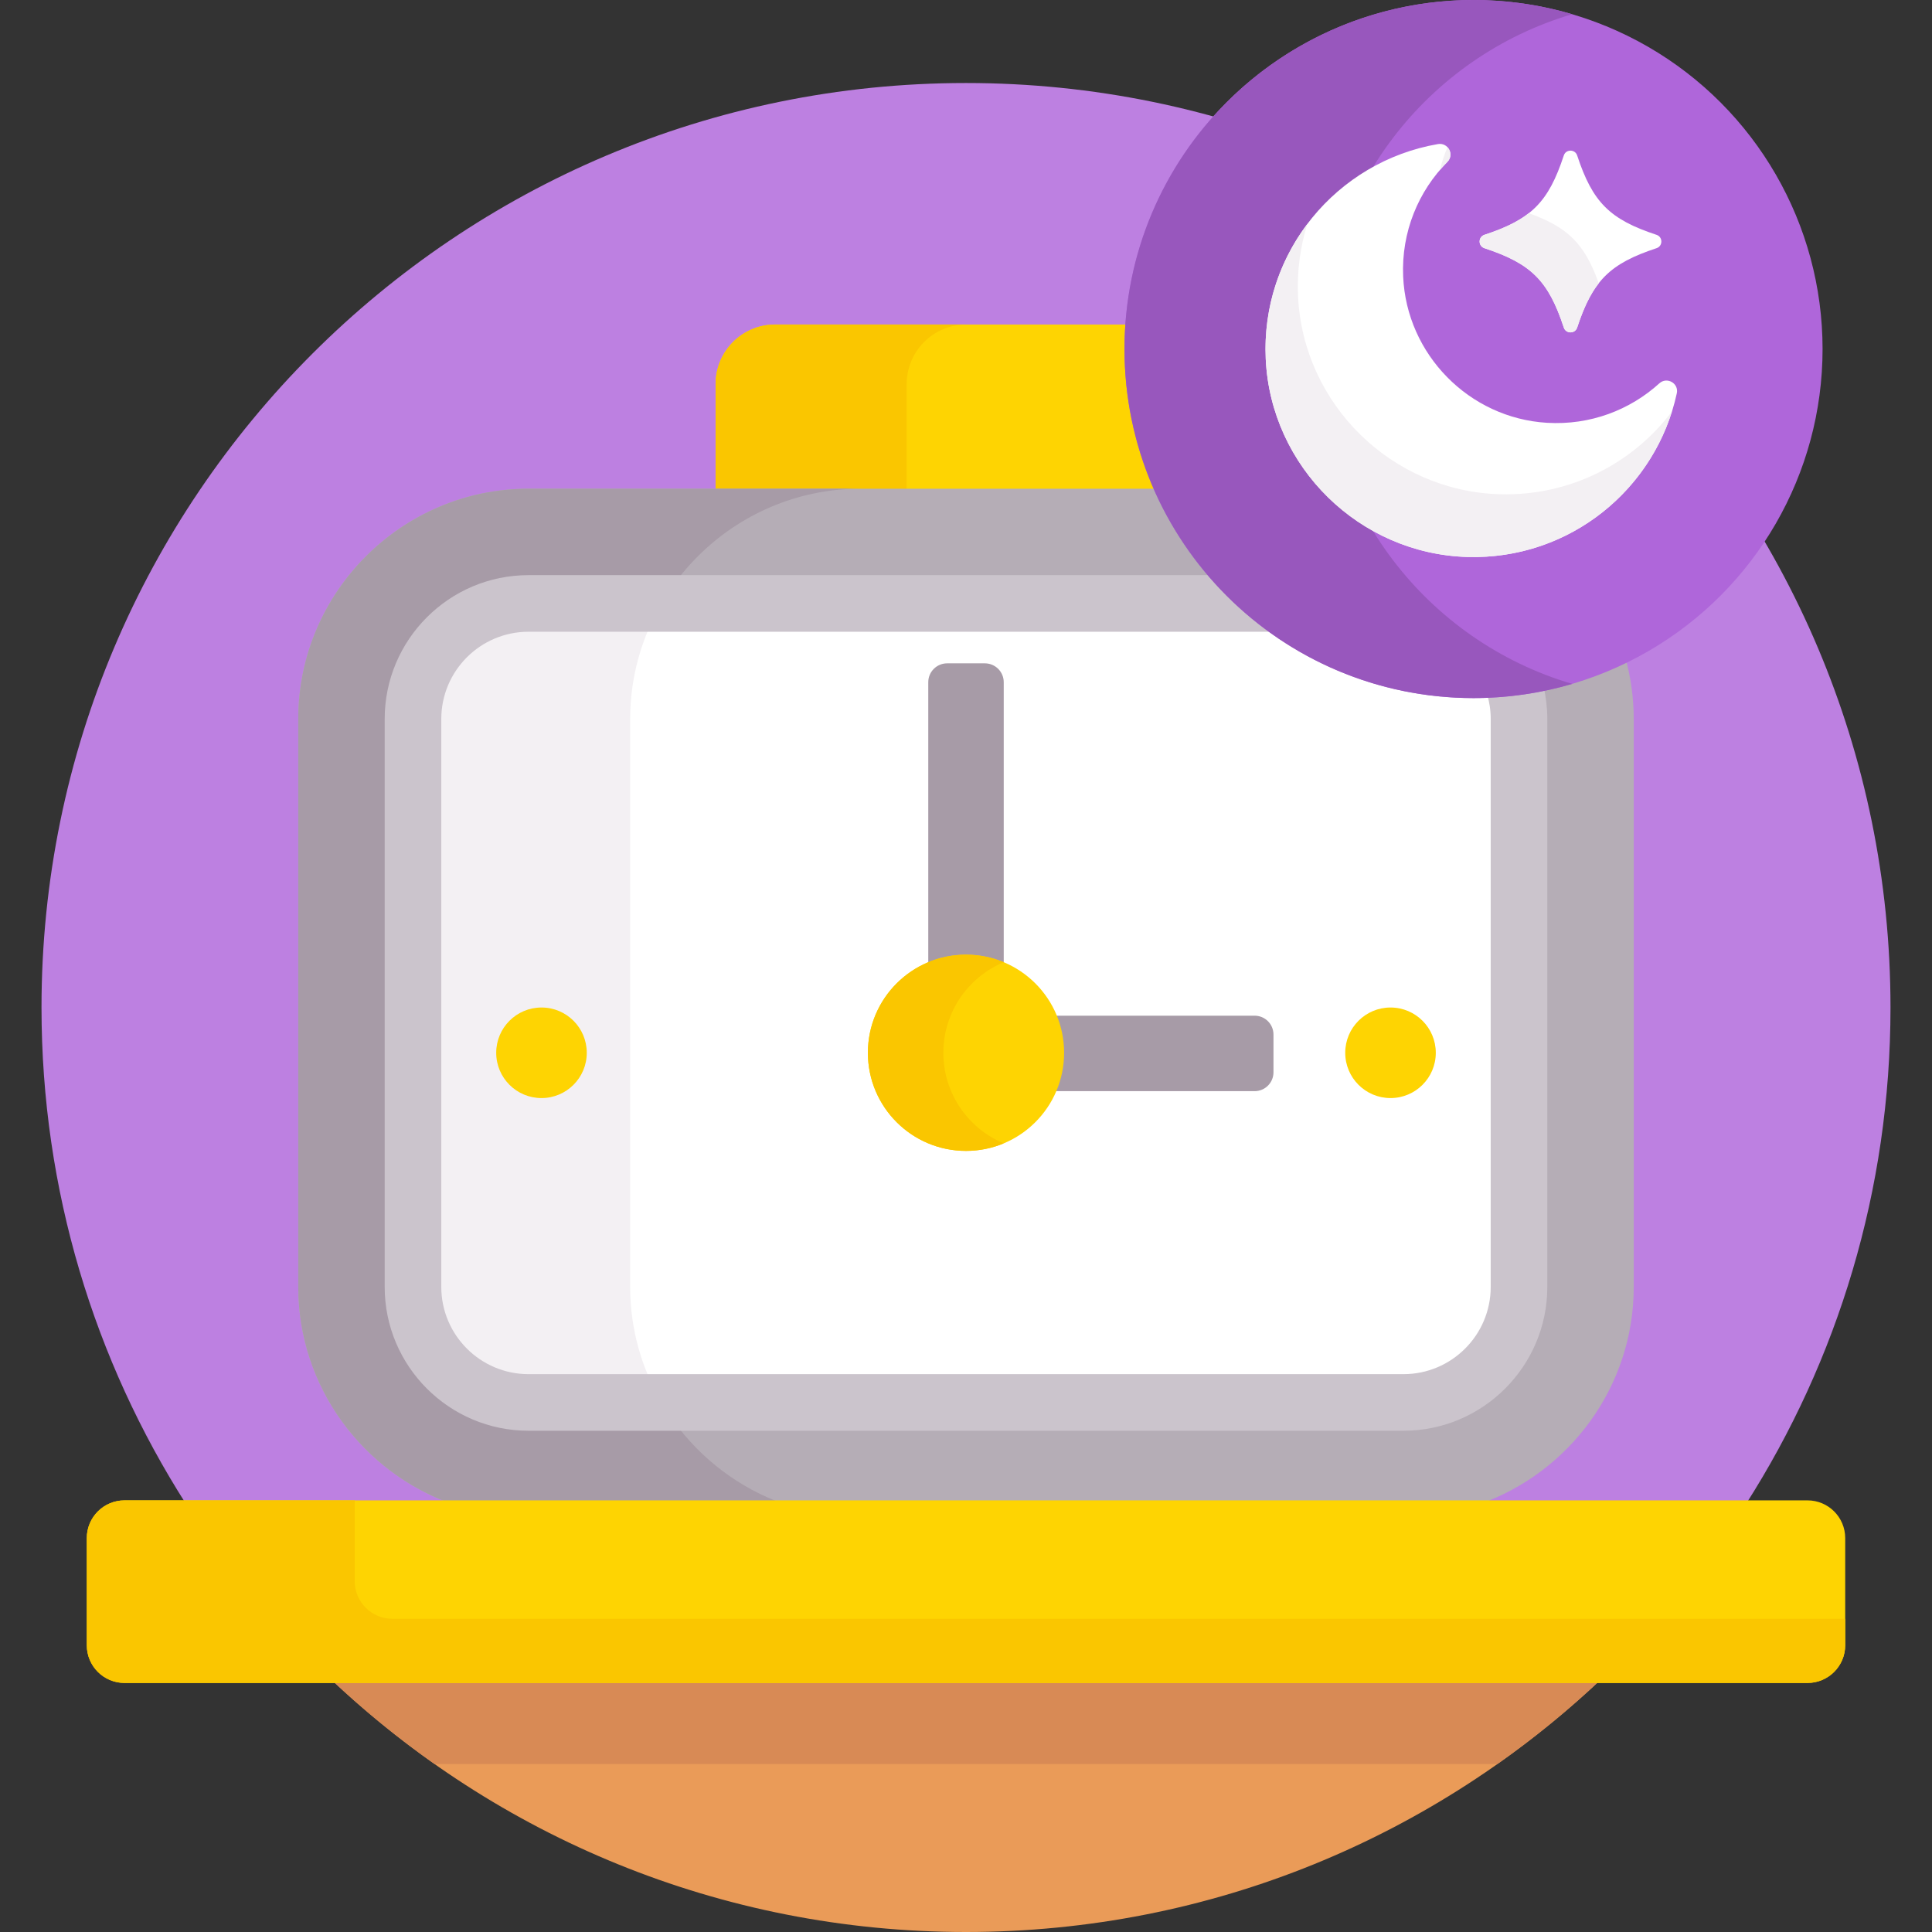 <svg id="Capa_1" enable-background="new 0 0 512 512" height="512" viewBox="0 0 512 512" width="512" xmlns="http://www.w3.org/2000/svg"><rect x="0" y="0" width="512" height="512" fill="#333333" stroke="none"/><g><g><g><path d="m462.678 398.611c24.259-38.016 38.322-83.17 38.322-131.611 0-135.31-109.69-245-245-245s-245 109.69-245 245c0 48.441 14.063 93.595 38.322 131.611z" fill="#bd80e1"/></g><g><path d="m87.665 445c43.896 41.527 103.138 67 168.335 67s124.438-25.473 168.335-67z" fill="#ea9b58"/></g><g><path d="m424.335 445h-336.67c8.602 8.138 17.798 15.652 27.508 22.485h281.647c9.711-6.835 18.912-14.346 27.515-22.485z" fill="#d88a55"/></g></g><path d="m307.279 130.513c-5.312-11.584-8.279-24.458-8.279-38.013 0-2.186.082-4.352.234-6.5h-93.793c-8.726 0-15.8 7.074-15.8 15.8v28.713z" fill="#fed402"/><path d="m240.282 130.513v-28.713c0-8.726 7.074-15.8 15.8-15.8h-50.641c-8.726 0-15.8 7.074-15.8 15.8v28.713z" fill="#fac600"/><g><path d="m119.904 398.611h272.192c23.731-8.374 40.862-31.059 40.862-57.562v-150.516c0-5.502-.751-10.834-2.133-15.914-12.172 6.002-25.861 9.381-40.325 9.381-37.286 0-69.43-22.421-83.671-54.487h-166.767c-33.561 0-61.02 27.459-61.02 61.02v150.516c0 26.503 17.131 49.188 40.862 57.562z" fill="#b5adb6"/><path d="m119.904 398.611h87.958c-23.731-8.374-40.862-31.059-40.862-57.562v-150.516c0-33.561 27.459-61.02 61.02-61.02h-87.958c-33.561 0-61.02 27.459-61.02 61.02v150.516c0 26.503 17.131 49.188 40.862 57.562z" fill="#a79ba7"/><path d="m390.5 184c-23.799 0-45.503-9.136-61.795-24.082h-188.643c-16.881 0-30.615 13.735-30.615 30.615v150.515c0 16.881 13.734 30.615 30.615 30.615h231.876c16.881 0 30.615-13.735 30.615-30.615v-150.515c0-2.487-.305-4.902-.867-7.218-3.668.449-7.4.685-11.186.685z" fill="#fff"/><path d="m167 341.049v-150.516c0-11.141 3.04-21.6 8.31-30.615h-35.248c-16.881 0-30.615 13.735-30.615 30.615v150.515c0 16.881 13.734 30.615 30.615 30.615h35.248c-5.27-9.014-8.31-19.473-8.31-30.614z" fill="#f3f0f3"/><path d="m394.085 183.923c.627 2.096.968 4.313.968 6.61v150.516c0 12.746-10.369 23.115-23.115 23.115h-231.876c-12.746 0-23.115-10.369-23.115-23.115v-150.516c0-12.746 10.369-23.115 23.115-23.115h197.969c-6.136-4.31-11.723-9.351-16.628-15h-181.341c-21.017 0-38.115 17.099-38.115 38.115v150.516c0 21.017 17.098 38.115 38.115 38.115h231.875c21.017 0 38.115-17.099 38.115-38.115v-150.516c0-2.899-.336-5.72-.952-8.436-4.875 1.011-9.892 1.628-15.015 1.826z" fill="#cbc4cc"/><g fill="#a79ba7"><path d="m256 254c3.555 0 6.935.75 10 2.094v-75.302c0-2.761-2.239-5-5-5h-10c-2.761 0-5 2.239-5 5v75.302c3.065-1.344 6.445-2.094 10-2.094z"/><path d="m332.485 269.169h-53.503c1.297 3.019 2.017 6.342 2.017 9.831 0 3.62-.78 7.06-2.17 10.169h53.656c2.761 0 5-2.239 5-5v-10c0-2.762-2.238-5-5-5z"/></g></g><g><path d="m479 446h-446c-5.523 0-10-4.477-10-10v-28.388c0-5.523 4.477-10 10-10h446c5.523 0 10 4.477 10 10v28.388c0 5.523-4.477 10-10 10z" fill="#fed402"/></g><g><path d="m104 429c-5.523 0-10-4.477-10-10v-21.388h-61c-5.523 0-10 4.477-10 10v28.388c0 5.523 4.477 10 10 10h446c5.523 0 10-4.477 10-10v-7z" fill="#fac600"/></g><g><circle cx="256" cy="279" fill="#fed402" r="26"/></g><path d="m250 279c0-10.815 6.605-20.086 16-24.004-3.079-1.284-6.456-1.996-10-1.996-14.359 0-26 11.641-26 26s11.641 26 26 26c3.544 0 6.921-.712 10-1.996-9.395-3.918-16-13.189-16-24.004z" fill="#fac600"/><g><g><circle cx="143.5" cy="279" fill="#fed402" r="12"/></g><g><circle cx="368.5" cy="279" fill="#fed402" r="12"/></g></g><g><g><circle cx="390.5" cy="92.5" fill="#af66da" r="92.5"/></g><g><path d="m350.323 92.5c0-41.999 27.994-77.455 66.338-88.741-8.296-2.442-17.074-3.759-26.161-3.759-51.086 0-92.5 41.414-92.5 92.5s41.414 92.5 92.5 92.5c9.087 0 17.865-1.317 26.162-3.759-38.345-11.286-66.339-46.742-66.339-88.741z" fill="#9857bd"/></g><g><path d="m409.977 112.047c-20.632-1.226-37.232-18.118-38.125-38.767-.513-11.86 4.063-22.651 11.723-30.386 1.918-1.937.184-5.177-2.502-4.714-26.79 4.616-46.965 28.565-45.637 56.966 1.338 28.624 24.87 51.673 53.515 52.459 27.103.743 49.938-18.082 55.419-43.376.574-2.648-2.618-4.464-4.624-2.643-7.776 7.056-18.293 11.143-29.769 10.461z" fill="#fff"/></g><g fill="#f3f0f3"><path d="m397.513 130.979c-28.645-.786-52.176-23.835-53.515-52.459-.314-6.713.587-13.171 2.479-19.19-7.457 9.88-11.672 22.345-11.042 35.816 1.338 28.624 24.87 51.673 53.515 52.459 25.352.695 46.967-15.733 54.14-38.56-10.347 13.716-26.955 22.445-45.577 21.934z"/><path d="m383.575 42.894c1.179-1.191.975-2.871.021-3.883-.829 1.953-1.508 3.983-2.026 6.079.645-.754 1.308-1.491 2.005-2.196z"/></g><g><path d="m439 65.773c-12.404 4.08-16.955 8.63-21.035 21.035-.559 1.7-2.982 1.7-3.541 0-4.08-12.404-8.63-16.955-21.035-21.035-1.7-.559-1.7-2.982 0-3.541 12.404-4.08 16.955-8.63 21.035-21.035.559-1.7 2.982-1.7 3.541 0 4.08 12.404 8.63 16.955 21.035 21.035 1.7.559 1.7 2.982 0 3.541z" fill="#fff"/></g><g><path d="m405.135 56.493c-2.947 2.322-6.686 4.074-11.746 5.739-1.7.559-1.7 2.982 0 3.541 12.404 4.08 16.955 8.63 21.035 21.035.559 1.7 2.982 1.7 3.541 0 1.66-5.048 3.408-8.781 5.722-11.725-3.721-10.44-8.133-14.866-18.552-18.59z" fill="#f3f0f3"/></g></g></g></svg>